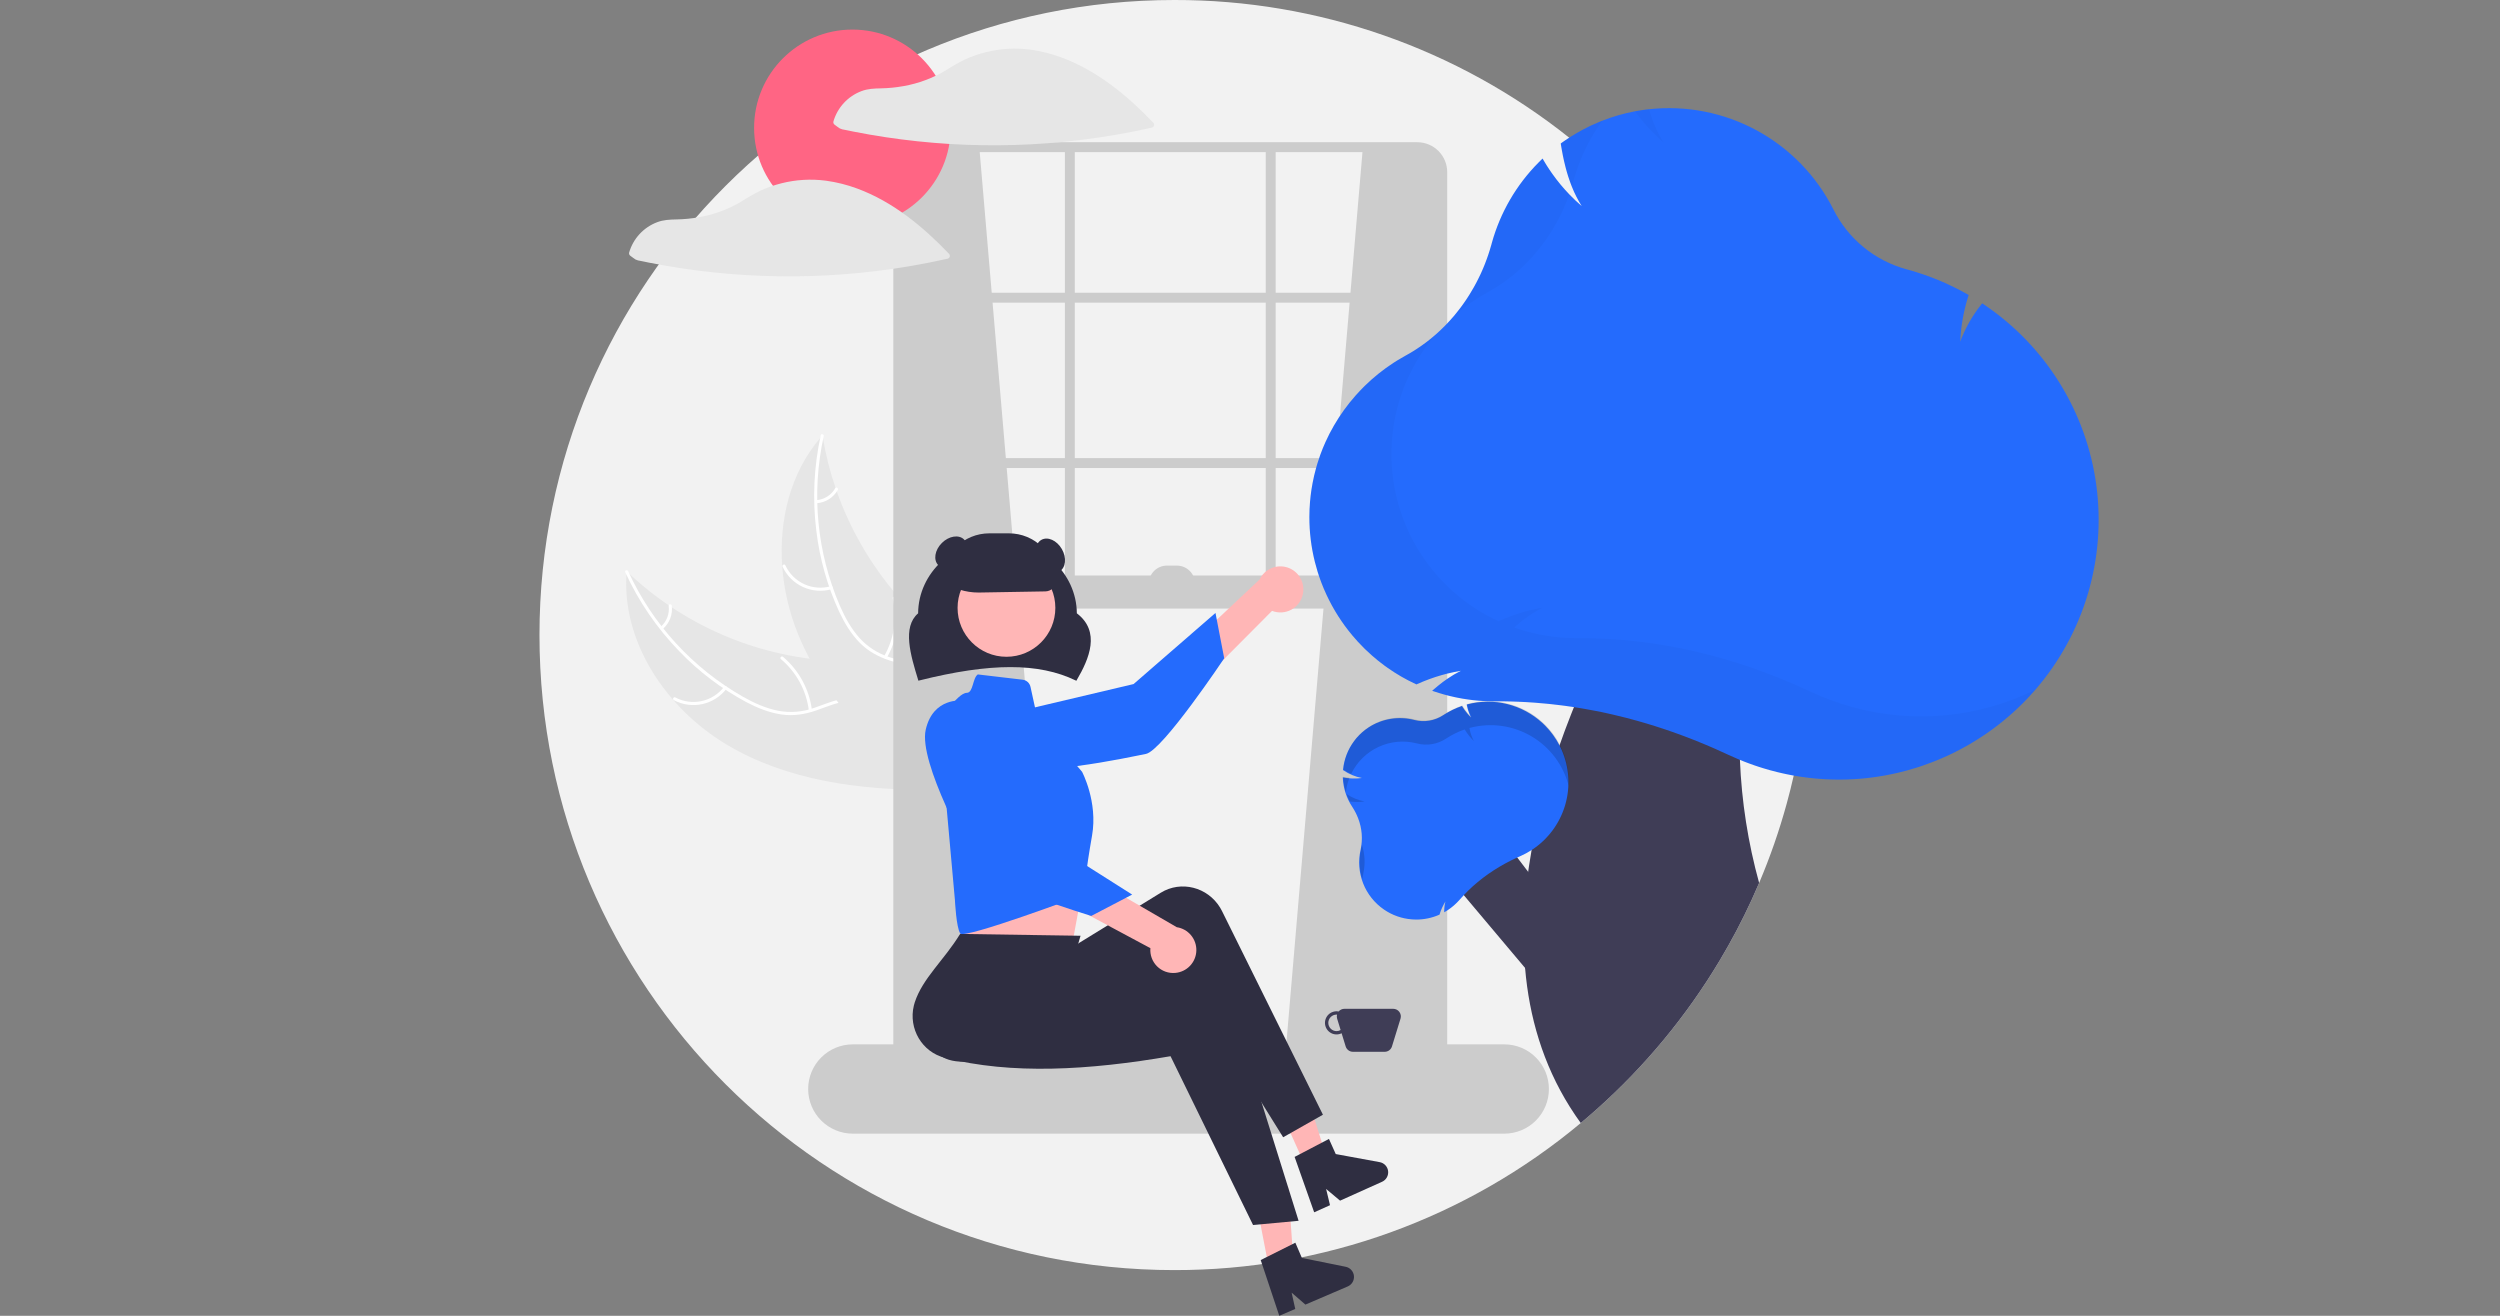 <svg width="380" height="200" viewBox="0 0 380 200" fill="none" xmlns="http://www.w3.org/2000/svg">
<rect x="0" y="0" width="380" height="200" fill="#808080" stroke="none"/>
<g clip-path="url(#clip0_98_36938)">
<path d="M275.018 96.527C275.018 99.338 274.9 102.119 274.663 104.873C274.477 107.022 274.224 109.152 273.902 111.263C273.56 113.497 273.141 115.705 272.645 117.886V117.889C272.321 119.324 271.965 120.748 271.577 122.16C270.452 126.264 269.052 130.289 267.388 134.206C267.026 135.058 266.652 135.904 266.267 136.744C264.808 139.927 263.176 143.027 261.376 146.03C256.328 154.463 250.028 162.079 242.69 168.616C241.896 169.322 241.091 170.017 240.275 170.7C222.95 185.175 201.083 193.089 178.509 193.055C125.208 193.055 82 149.838 82 96.527C82 43.216 125.208 -0 178.509 -0C200.306 -0.035 221.467 7.345 238.518 20.927C239.317 21.56 240.106 22.208 240.885 22.87C244.687 26.095 248.236 29.608 251.499 33.377H251.501C266.7 50.901 275.052 73.329 275.018 96.527Z" fill="#F2F2F2"/>
<path d="M110.489 113.201C101.296 107.728 94.357 97.5 95.257 86.838C103.663 94.884 114.642 99.697 126.254 100.426C130.733 100.69 135.743 100.518 139.04 103.562C141.092 105.456 142.047 108.308 142.203 111.096C142.36 113.884 141.801 116.657 141.246 119.394L141.437 120.064C130.738 120.104 119.683 118.674 110.489 113.201Z" fill="#E6E6E6"/>
<path d="M95.482 86.826C99.165 94.881 105.293 101.57 112.994 105.943C114.649 106.87 116.409 107.666 118.28 108.035C120.106 108.381 121.991 108.232 123.739 107.602C125.382 107.049 126.997 106.292 128.745 106.147C130.588 105.994 132.294 106.705 133.634 107.95C135.274 109.474 136.269 111.496 137.173 113.508C138.177 115.741 139.184 118.077 141.108 119.683C141.342 119.878 141.026 120.228 140.793 120.034C137.445 117.239 136.899 112.56 134.222 109.269C132.973 107.733 131.254 106.565 129.212 106.596C127.426 106.623 125.759 107.402 124.101 107.977C122.36 108.581 120.617 108.865 118.779 108.599C116.899 108.327 115.104 107.598 113.432 106.718C109.655 104.693 106.221 102.087 103.254 98.995C99.848 95.485 97.067 91.418 95.033 86.97C94.907 86.695 95.357 86.553 95.482 86.826H95.482Z" fill="white"/>
<path d="M110.431 104.681C109.522 105.873 108.218 106.704 106.754 107.024C105.289 107.345 103.758 107.134 102.434 106.429C102.167 106.286 102.377 105.864 102.645 106.007C103.876 106.665 105.302 106.862 106.666 106.561C108.029 106.26 109.24 105.481 110.08 104.365C110.263 104.123 110.612 104.44 110.431 104.681L110.431 104.681Z" fill="white"/>
<path d="M122.945 107.993C122.562 104.951 121.047 102.166 118.702 100.191C118.469 99.996 118.785 99.645 119.017 99.841C121.454 101.899 123.024 104.802 123.416 107.968C123.453 108.27 122.981 108.293 122.945 107.993V107.993Z" fill="white"/>
<path d="M100.433 95.263C100.881 94.875 101.225 94.382 101.436 93.828C101.646 93.273 101.715 92.676 101.637 92.088C101.596 91.787 102.067 91.764 102.108 92.063C102.191 92.713 102.114 93.373 101.883 93.986C101.652 94.598 101.275 95.145 100.784 95.579C100.741 95.623 100.683 95.65 100.621 95.653C100.559 95.657 100.498 95.636 100.451 95.597C100.405 95.555 100.377 95.496 100.373 95.434C100.37 95.371 100.391 95.31 100.433 95.263V95.263Z" fill="white"/>
<path d="M125.017 66.18C125.048 66.368 125.079 66.555 125.113 66.744C125.541 69.261 126.173 71.738 127.002 74.152C127.064 74.34 127.128 74.529 127.195 74.715C129.255 80.51 132.372 85.872 136.389 90.528C137.989 92.38 139.728 94.107 141.59 95.694C144.162 97.887 147.125 100.059 148.774 102.89C148.949 103.184 149.106 103.488 149.244 103.8L142.241 119.779C142.206 119.807 142.176 119.837 142.142 119.866L141.891 120.516C141.789 120.441 141.685 120.361 141.584 120.286C141.525 120.243 141.467 120.196 141.408 120.152C141.369 120.122 141.33 120.092 141.293 120.067C141.28 120.057 141.267 120.047 141.258 120.039C141.221 120.014 141.189 119.987 141.156 119.964C140.574 119.517 139.994 119.066 139.416 118.61C139.412 118.608 139.412 118.608 139.41 118.603C135.016 115.116 130.874 111.231 127.453 106.841C127.351 106.709 127.244 106.576 127.144 106.436C125.613 104.449 124.248 102.34 123.06 100.13C122.414 98.918 121.829 97.674 121.309 96.403C119.97 93.115 119.157 89.638 118.899 86.098C118.386 79.04 120.135 71.897 124.667 66.583C124.783 66.447 124.897 66.315 125.017 66.18Z" fill="#E6E6E6"/>
<path d="M125.203 66.305C123.296 74.954 124.162 83.985 127.678 92.114C128.442 93.851 129.368 95.547 130.64 96.968C131.889 98.344 133.484 99.359 135.259 99.91C136.904 100.457 138.649 100.825 140.133 101.762C141.696 102.75 142.63 104.345 142.95 106.146C143.343 108.351 142.919 110.564 142.43 112.715C141.888 115.102 141.286 117.574 141.856 120.015C141.925 120.311 141.462 120.401 141.393 120.105C140.401 115.858 142.782 111.792 142.626 107.553C142.553 105.575 141.884 103.607 140.235 102.402C138.793 101.348 136.993 100.966 135.323 100.427C133.569 99.861 132.006 99.037 130.699 97.718C129.361 96.369 128.367 94.706 127.562 92.997C125.765 89.106 124.592 84.957 124.084 80.701C123.477 75.848 123.706 70.926 124.758 66.15C124.824 65.854 125.268 66.011 125.203 66.305Z" fill="white"/>
<path d="M126.393 89.563C124.949 89.968 123.408 89.847 122.046 89.22C120.683 88.594 119.588 87.504 118.955 86.144C118.828 85.869 119.25 85.658 119.378 85.934C119.964 87.201 120.985 88.217 122.255 88.797C123.525 89.378 124.96 89.485 126.302 89.1C126.594 89.017 126.683 89.48 126.393 89.563H126.393Z" fill="white"/>
<path d="M134.389 99.743C135.914 97.084 136.382 93.947 135.698 90.959C135.63 90.663 136.093 90.573 136.161 90.869C136.867 93.98 136.374 97.243 134.78 100.006C134.628 100.269 134.237 100.004 134.389 99.743Z" fill="white"/>
<path d="M124.078 76.023C124.67 75.983 125.242 75.796 125.743 75.48C126.245 75.164 126.66 74.729 126.951 74.213C127.1 73.948 127.49 74.213 127.342 74.476C127.018 75.045 126.559 75.525 126.005 75.876C125.452 76.226 124.821 76.436 124.168 76.486C124.107 76.496 124.045 76.482 123.993 76.448C123.942 76.413 123.906 76.36 123.892 76.3C123.88 76.238 123.893 76.175 123.928 76.123C123.963 76.071 124.017 76.035 124.078 76.023V76.023Z" fill="white"/>
<path d="M148.852 22.372L160.665 160.676L137.04 162.452V24.132C139.855 22.269 143.896 21.977 148.852 22.372Z" fill="#CCCCCC"/>
<path d="M207.16 22.372L195.348 160.676L218.972 162.452V24.132C216.157 22.269 212.116 21.977 207.16 22.372Z" fill="#CCCCCC"/>
<path d="M215.435 168.169H140.326C139.121 168.167 137.967 167.688 137.115 166.836C136.264 165.985 135.785 164.83 135.783 163.625V26.162C135.785 24.957 136.264 23.802 137.115 22.95C137.967 22.099 139.121 21.619 140.326 21.618H215.435C216.639 21.619 217.794 22.099 218.645 22.95C219.497 23.802 219.976 24.957 219.977 26.162V163.625C219.976 164.83 219.497 165.985 218.645 166.836C217.794 167.688 216.639 168.167 215.435 168.169ZM140.326 23.126C139.521 23.127 138.75 23.447 138.181 24.016C137.612 24.585 137.292 25.357 137.291 26.162V163.625C137.292 164.43 137.612 165.201 138.181 165.77C138.75 166.34 139.521 166.66 140.326 166.661H215.435C216.239 166.66 217.01 166.34 217.579 165.77C218.148 165.201 218.468 164.43 218.469 163.625V26.162C218.468 25.357 218.148 24.585 217.579 24.016C217.01 23.447 216.239 23.127 215.435 23.126L140.326 23.126Z" fill="#CCCCCC"/>
<path d="M219.223 44.493H136.537V46.001H219.223V44.493Z" fill="#CCCCCC"/>
<path d="M219.223 69.63H136.537V71.139H219.223V69.63Z" fill="#CCCCCC"/>
<path d="M163.371 22.372H161.862V90.997H163.371V22.372Z" fill="#CCCCCC"/>
<path d="M193.9 22.372H192.392V90.997H193.9V22.372Z" fill="#CCCCCC"/>
<path d="M228.649 172.316H129.627C127.827 172.316 126.101 171.601 124.828 170.328C123.556 169.056 122.841 167.329 122.841 165.529C122.841 163.729 123.556 162.003 124.828 160.73C126.101 159.457 127.827 158.742 129.627 158.742H228.649C230.448 158.742 232.174 159.457 233.447 160.73C234.72 162.003 235.435 163.729 235.435 165.529C235.435 167.329 234.72 169.056 233.447 170.328C232.174 171.601 230.448 172.316 228.649 172.316Z" fill="#CCCCCC"/>
<path d="M219.223 87.478H137.04V92.505H219.223V87.478Z" fill="#CCCCCC"/>
<path d="M163.604 103.478L163.499 103.428C157.897 100.721 150.56 100.723 139.711 103.436L139.595 103.465L139.56 103.351C138.412 99.587 137.112 95.324 139.555 93.226C139.589 87.071 144.987 82.073 151.617 82.073C158.246 82.073 163.643 87.069 163.679 93.222C167.313 96.001 165.581 100.107 163.662 103.378L163.604 103.478Z" fill="#2F2E41"/>
<path d="M198.039 90.299C197.938 90.797 197.73 91.268 197.428 91.677C197.126 92.087 196.738 92.425 196.291 92.668C195.844 92.911 195.349 93.053 194.842 93.085C194.334 93.116 193.826 93.036 193.352 92.849L173.554 112.749L171.787 106.57L191.451 88.09C191.817 87.316 192.454 86.703 193.242 86.367C194.03 86.031 194.913 85.996 195.725 86.268C196.537 86.54 197.221 87.101 197.648 87.844C198.074 88.586 198.213 89.46 198.039 90.299L198.039 90.299Z" fill="#FFB6B6"/>
<path d="M149.106 109.456C149.106 109.456 147.31 113.528 151.742 116.038C156.174 118.549 171.665 115.08 174.179 114.596C176.692 114.112 186.08 100.06 186.08 100.06L184.753 93.168L172.302 103.978L149.106 109.456Z" fill="#246BFD"/>
<path d="M145.837 131.971L146.088 136.747C146.088 136.747 145.346 140.978 145.957 141.891C146.562 142.799 163.085 142.914 163.085 142.914C163.085 142.914 164.176 137.028 165.117 131.875L145.837 131.971Z" fill="#FFB6B6"/>
<path d="M193.34 195.121L196.795 194.423L195.806 180.469L190.708 181.499L193.34 195.121Z" fill="#FFB6B6"/>
<path d="M198.289 176.961L201.5 175.517L197.334 162.165L192.595 164.297L198.289 176.961Z" fill="#FFB6B6"/>
<path d="M201.085 169.438L195.039 172.862L180.127 148.896C169.659 155.95 159.423 159.328 149.104 161.13C145.615 161.752 142.058 161.437 141.388 157.885C141.357 157.719 141.332 157.552 141.313 157.384C140.901 153.505 145.726 148.532 146.339 143.786L159.544 142.993L161.172 145.081L176.443 135.691C179.514 133.802 183.553 134.824 185.465 137.972C185.566 138.138 185.659 138.309 185.746 138.483L201.085 169.438Z" fill="#2F2E41"/>
<path d="M197.385 185.56L190.466 186.204L177.922 160.543C165.482 162.683 153.747 163.368 143.596 160.78C140.159 159.916 138.058 156.366 138.904 152.852C138.943 152.688 138.989 152.525 139.041 152.365C140.256 148.657 143.436 146.034 145.941 141.957L164.242 142.235L162.198 149.289L179.976 146.988C183.551 146.525 186.816 149.114 187.269 152.769C187.292 152.962 187.308 153.156 187.315 153.351L197.385 185.56Z" fill="#2F2E41"/>
<path d="M152.982 99.83C157.086 99.83 160.413 96.502 160.413 92.397C160.413 88.292 157.086 84.965 152.982 84.965C148.878 84.965 145.551 88.292 145.551 92.397C145.551 96.502 148.878 99.83 152.982 99.83Z" fill="#FFB6B6"/>
<path d="M148.626 102.513L155.439 103.315C155.727 103.349 155.996 103.471 156.211 103.665C156.425 103.86 156.573 104.116 156.635 104.399L157.719 109.358L164.474 117.314C164.474 117.314 166.899 121.863 165.99 127.019C165.08 132.174 164.68 136.005 164.68 136.005C164.68 136.005 146.561 142.8 145.954 141.89C145.348 140.98 145.151 136.848 145.151 136.848L142.726 109.858C142.726 109.858 145.454 105.309 146.97 105.309C147.949 105.276 147.823 103.074 148.626 102.513Z" fill="#246BFD"/>
<path d="M164.865 137.664C165.821 137.664 166.596 136.734 166.596 135.587C166.596 134.441 165.821 133.511 164.865 133.511C163.909 133.511 163.135 134.441 163.135 135.587C163.135 136.734 163.909 137.664 164.865 137.664Z" fill="#246BFD"/>
<path d="M191.627 191.528L196.893 188.889L197.886 191.205L204.545 192.551C204.874 192.617 205.173 192.787 205.398 193.036C205.624 193.284 205.764 193.598 205.799 193.932C205.833 194.266 205.76 194.602 205.59 194.892C205.42 195.181 205.162 195.408 204.853 195.54L198.419 198.299L196.328 196.484L196.877 198.96L194.451 200L191.627 191.528Z" fill="#2F2E41"/>
<path d="M196.781 175.85L202 173.118L203.033 175.417L209.715 176.646C210.045 176.706 210.347 176.871 210.577 177.115C210.807 177.36 210.953 177.671 210.993 178.005C211.033 178.338 210.966 178.675 210.801 178.967C210.636 179.26 210.382 179.491 210.076 179.629L203.691 182.5L201.569 180.722L202.161 183.189L199.754 184.271L196.781 175.85Z" fill="#2F2E41"/>
<path d="M148.736 90.066C146.773 90.069 144.857 89.464 143.251 88.335L143.197 88.297V88.232C143.199 86.333 143.955 84.512 145.298 83.169C146.64 81.826 148.461 81.07 150.36 81.068H153.376C155.275 81.07 157.096 81.826 158.438 83.169C159.781 84.512 160.537 86.333 160.539 88.232C160.537 88.667 160.365 89.084 160.06 89.394C159.756 89.704 159.342 89.882 158.908 89.892L148.906 90.064C148.849 90.065 148.793 90.066 148.736 90.066Z" fill="#2F2E41"/>
<path d="M161.042 86.856C162.004 86.301 162.165 84.778 161.401 83.456C160.638 82.133 159.239 81.511 158.278 82.067C157.316 82.622 157.155 84.144 157.918 85.467C158.682 86.79 160.081 87.412 161.042 86.856Z" fill="#2F2E41"/>
<path d="M146.002 85.381C147.082 84.301 147.32 82.789 146.535 82.003C145.75 81.218 144.238 81.457 143.158 82.537C142.078 83.617 141.84 85.129 142.625 85.914C143.41 86.7 144.922 86.461 146.002 85.381Z" fill="#2F2E41"/>
<path d="M211.769 153.338H204.352C204.184 153.337 204.019 153.373 203.867 153.444C203.715 153.514 203.581 153.616 203.472 153.744C203.199 153.694 202.917 153.709 202.651 153.789C202.384 153.869 202.14 154.01 201.939 154.203C201.738 154.395 201.586 154.632 201.494 154.895C201.402 155.157 201.374 155.438 201.412 155.714C201.45 155.989 201.552 156.252 201.711 156.48C201.87 156.708 202.081 156.896 202.326 157.027C202.572 157.158 202.845 157.229 203.123 157.234C203.401 157.239 203.676 157.178 203.926 157.056L204.541 159.055C204.614 159.292 204.761 159.499 204.961 159.647C205.16 159.794 205.401 159.873 205.649 159.873H210.472C210.72 159.873 210.961 159.794 211.16 159.647C211.36 159.499 211.506 159.292 211.579 159.055L212.877 154.838C212.93 154.664 212.942 154.481 212.912 154.302C212.881 154.123 212.809 153.954 212.701 153.808C212.594 153.662 212.453 153.544 212.291 153.462C212.129 153.38 211.95 153.338 211.769 153.338ZM203.16 156.731C202.826 156.731 202.507 156.599 202.271 156.363C202.035 156.127 201.903 155.808 201.903 155.474C201.903 155.141 202.035 154.821 202.271 154.586C202.507 154.35 202.826 154.217 203.16 154.217C203.182 154.217 203.204 154.223 203.227 154.224C203.177 154.427 203.183 154.639 203.244 154.838L203.775 156.563C203.588 156.672 203.376 156.73 203.16 156.731Z" fill="#3F3D56"/>
<path d="M178.648 147.881C178.141 147.928 177.631 147.863 177.152 147.691C176.673 147.519 176.238 147.245 175.877 146.886C175.516 146.528 175.238 146.095 175.062 145.617C174.886 145.14 174.817 144.63 174.86 144.123L150.12 130.862L155.531 127.397L178.873 140.936C179.719 141.064 180.49 141.499 181.037 142.157C181.585 142.815 181.872 143.652 181.845 144.508C181.817 145.364 181.476 146.181 180.887 146.802C180.298 147.424 179.501 147.808 178.648 147.881Z" fill="#FFB6B6"/>
<path d="M146.259 106.493C146.259 106.493 141.844 105.94 140.711 110.908C139.578 115.875 147.345 129.722 148.53 131.991C149.715 134.261 165.867 139.224 165.867 139.224L172.087 135.975L158.161 127.147L146.259 106.493Z" fill="#246BFD"/>
<path d="M177.378 85.97H178.886C179.619 85.97 180.322 86.261 180.841 86.78C181.359 87.298 181.65 88.001 181.65 88.735H174.613C174.613 88.001 174.905 87.298 175.423 86.78C175.941 86.261 176.645 85.97 177.378 85.97Z" fill="#CCCCCC"/>
<path d="M129.561 34.379C137.812 34.379 144.501 27.689 144.501 19.437C144.501 11.185 137.812 4.495 129.561 4.495C121.311 4.495 114.622 11.185 114.622 19.437C114.622 27.689 121.311 34.379 129.561 34.379Z" fill="#FF6584"/>
<path d="M175.302 18.658C171.348 14.51 166.757 10.726 161.321 8.726C159.807 8.167 158.237 7.772 156.638 7.549C156.625 7.547 156.613 7.55 156.6 7.549C156.574 7.542 156.548 7.537 156.521 7.533C154.285 7.248 152.016 7.385 149.83 7.937C148.762 8.205 147.719 8.569 146.715 9.023C145.708 9.514 144.731 10.068 143.792 10.68C141.803 11.87 139.614 12.687 137.332 13.09C136.187 13.296 135.026 13.41 133.863 13.431C132.853 13.451 131.901 13.486 130.944 13.851C129.922 14.235 129.004 14.853 128.263 15.655C127.523 16.458 126.98 17.422 126.678 18.471C126.654 18.565 126.661 18.663 126.698 18.752C126.734 18.842 126.798 18.917 126.879 18.968C127.138 19.153 127.391 19.363 127.662 19.529C127.904 19.639 128.163 19.71 128.427 19.737C128.86 19.828 129.292 19.917 129.726 20.003C131.322 20.319 132.926 20.599 134.536 20.843C137.793 21.336 141.068 21.684 144.361 21.885C150.957 22.285 157.576 22.086 164.136 21.291C167.823 20.844 171.485 20.211 175.108 19.393C175.181 19.371 175.248 19.331 175.301 19.277C175.355 19.222 175.393 19.154 175.412 19.08C175.432 19.006 175.432 18.929 175.413 18.855C175.393 18.781 175.355 18.713 175.302 18.658Z" fill="#E6E6E6"/>
<path d="M130.27 28.649C128.756 28.089 127.186 27.695 125.587 27.472C125.574 27.47 125.562 27.473 125.549 27.472C125.523 27.465 125.497 27.46 125.47 27.456C123.235 27.171 120.965 27.308 118.78 27.86C117.711 28.128 116.668 28.492 115.664 28.946C114.657 29.437 113.68 29.991 112.741 30.602C110.753 31.793 108.563 32.61 106.281 33.013C105.136 33.219 103.976 33.333 102.812 33.353C101.802 33.374 100.85 33.409 99.893 33.774C98.871 34.158 97.953 34.776 97.213 35.578C96.472 36.38 95.929 37.345 95.627 38.394C95.603 38.488 95.611 38.586 95.647 38.675C95.683 38.764 95.747 38.84 95.829 38.89C96.088 39.076 96.34 39.286 96.612 39.451C96.853 39.562 97.112 39.633 97.376 39.66C97.809 39.751 98.242 39.84 98.675 39.926C100.272 40.242 101.875 40.522 103.485 40.766C106.742 41.259 110.017 41.607 113.31 41.808C119.906 42.208 126.525 42.009 133.086 41.214C136.773 40.767 140.435 40.134 144.057 39.316C144.131 39.294 144.197 39.254 144.251 39.199C144.304 39.145 144.342 39.077 144.362 39.003C144.381 38.929 144.381 38.852 144.362 38.778C144.343 38.704 144.304 38.636 144.251 38.581C140.298 34.433 135.706 30.649 130.27 28.649Z" fill="#E6E6E6"/>
<path d="M238.004 140.04L226.515 124.945L217.45 130.071L236.659 152.886L238.004 140.04Z" fill="#3F3D56"/>
<path d="M264.467 115.501C264.722 121.827 265.702 128.103 267.387 134.206C267.025 135.058 266.652 135.904 266.266 136.745C264.808 139.927 263.175 143.027 261.375 146.03C256.328 154.463 250.027 162.079 242.689 168.616C241.895 169.323 241.09 170.017 240.274 170.7C235.622 164.285 233.111 157.206 232.119 149.922C231.993 148.997 231.89 148.061 231.812 147.131V147.126C231.621 144.866 231.56 142.597 231.629 140.329C231.631 140.148 231.636 139.965 231.644 139.781C231.732 137.358 231.95 134.93 232.28 132.524V132.522C232.317 132.245 232.355 131.969 232.398 131.692C232.518 130.862 232.654 130.033 232.802 129.208C233.665 124.453 234.87 119.766 236.406 115.184V115.182C236.449 115.049 236.492 114.918 236.54 114.787C236.705 114.289 236.874 113.797 237.047 113.304C237.058 113.265 237.071 113.228 237.087 113.191C237.311 112.547 237.54 111.909 237.774 111.275C237.836 111.1 237.902 110.924 237.97 110.748C238.233 110.041 238.502 109.34 238.776 108.649C238.862 108.427 238.95 108.206 239.038 107.988C239.106 107.819 239.171 107.651 239.241 107.485V107.482C239.641 106.494 240.046 105.526 240.455 104.576C241.604 101.907 242.785 99.396 243.936 97.08L243.939 97.078C248.716 87.493 253.059 81.269 253.059 81.269L269.368 86.548C267.422 89.999 265.917 95.09 265.093 101.095C264.457 105.868 264.248 110.688 264.467 115.499L264.467 115.501Z" fill="#3F3D56"/>
<path d="M237.362 113.965C237.266 113.741 237.158 113.523 237.047 113.304C236.474 112.194 235.736 111.177 234.858 110.288C234.728 110.154 234.592 110.021 234.451 109.895C232.937 108.501 231.096 107.51 229.099 107.016C227.101 106.521 225.01 106.538 223.021 107.065L223.011 107.07L222.935 107.09L222.953 107.176C223.028 107.574 223.138 107.965 223.28 108.344C223.317 108.448 223.36 108.546 223.403 108.644C223.421 108.689 223.443 108.729 223.463 108.774C223.463 108.774 223.461 108.777 223.466 108.777C223.466 108.779 223.468 108.782 223.468 108.784C223.516 108.877 223.561 108.973 223.612 109.063C223.508 108.965 223.41 108.865 223.315 108.762C223.222 108.666 223.137 108.566 223.051 108.465C222.758 108.123 222.493 107.759 222.259 107.374L222.219 107.306L222.149 107.334C221.2 107.663 220.296 108.106 219.455 108.654L219.364 108.714C218.722 109.136 217.998 109.418 217.24 109.541C216.482 109.665 215.706 109.628 214.963 109.433C213.792 109.131 212.571 109.076 211.377 109.271C210.184 109.466 209.043 109.907 208.029 110.567C207.358 111.005 206.75 111.534 206.225 112.14C206.18 112.193 206.134 112.248 206.089 112.301C205.994 112.417 205.903 112.535 205.815 112.656C204.87 113.919 204.291 115.417 204.139 116.987L204.134 117.045L204.182 117.077C205.032 117.66 205.994 118.061 207.006 118.254C206.37 118.342 205.726 118.359 205.086 118.301H205.084C204.794 118.277 204.505 118.237 204.219 118.181L204.166 118.171H204.164L204.099 118.158L204.109 118.279C204.184 119.815 204.667 121.303 205.509 122.59L205.534 122.625C205.543 122.638 205.551 122.651 205.559 122.665C205.915 123.211 206.212 123.793 206.444 124.402C207.031 125.916 207.16 127.569 206.815 129.156C206.425 130.853 206.555 132.628 207.188 134.25C207.821 135.873 208.928 137.266 210.364 138.25C211.626 139.119 213.097 139.635 214.624 139.746C214.833 139.764 215.044 139.774 215.255 139.774C216.463 139.777 217.659 139.528 218.766 139.042L218.806 139.027L218.816 138.982C219.029 138.295 219.328 137.638 219.706 137.026C219.582 137.508 219.52 138.004 219.52 138.502V138.668L219.663 138.585C219.786 138.512 219.912 138.434 220.025 138.361C220.704 137.918 221.319 137.383 221.852 136.772C222.061 136.531 222.272 136.297 222.493 136.063L222.496 136.061C222.925 135.603 223.38 135.156 223.853 134.729C224.858 133.826 225.934 133.004 227.07 132.273C228.205 131.544 229.392 130.898 230.621 130.342H230.623C230.762 130.277 230.902 130.214 231.041 130.154C231.653 129.887 232.242 129.571 232.802 129.209C232.823 129.196 232.84 129.186 232.858 129.173C235.287 127.582 237.073 125.18 237.898 122.395C238.723 119.61 238.533 116.623 237.362 113.965L237.362 113.965Z" fill="#246BFD"/>
<path opacity="0.15" d="M207.23 132.725C207.161 133.03 207.109 133.339 207.074 133.651C206.606 132.172 206.538 130.595 206.878 129.082C206.93 128.85 206.969 128.616 207 128.38C207.464 129.782 207.544 131.282 207.23 132.725Z" fill="black"/>
<path opacity="0.15" d="M207.421 121.821C206.676 121.924 205.921 121.928 205.175 121.831C204.98 121.463 204.811 121.081 204.671 120.689C205.501 121.249 206.437 121.634 207.421 121.821Z" fill="black"/>
<path opacity="0.15" d="M205.115 118.221C204.84 118.924 204.658 119.659 204.572 120.409C204.343 119.695 204.207 118.954 204.169 118.205L204.163 118.084L204.282 118.107C204.557 118.159 204.836 118.197 205.115 118.221Z" fill="black"/>
<path opacity="0.15" d="M208.094 110.492C209.107 109.832 210.247 109.39 211.44 109.194C212.633 108.999 213.854 109.054 215.024 109.357C215.767 109.553 216.544 109.591 217.302 109.467C218.061 109.344 218.785 109.061 219.427 108.639L219.518 108.579C220.358 108.03 221.263 107.586 222.211 107.256L222.283 107.231L222.323 107.297C222.698 107.917 223.152 108.485 223.674 108.987C223.357 108.396 223.135 107.759 223.016 107.099L222.999 107.012L223.085 106.99C224.951 106.496 226.907 106.45 228.794 106.856C230.681 107.262 232.445 108.109 233.943 109.327C235.441 110.545 236.629 112.1 237.411 113.865C238.194 115.63 238.548 117.555 238.445 119.483C238.049 117.911 237.345 116.434 236.374 115.136C235.403 113.838 234.185 112.746 232.789 111.923C231.393 111.1 229.847 110.562 228.242 110.34C226.637 110.119 225.004 110.218 223.437 110.633L223.351 110.655L223.368 110.742C223.487 111.402 223.709 112.04 224.026 112.63C223.504 112.128 223.05 111.56 222.675 110.94L222.635 110.874L222.563 110.899C221.615 111.229 220.711 111.673 219.87 112.222L219.78 112.282C219.137 112.704 218.413 112.987 217.655 113.11C216.896 113.234 216.12 113.196 215.377 113C213.431 112.495 211.37 112.681 209.546 113.525C207.722 114.37 206.248 115.821 205.374 117.632C204.985 117.445 204.608 117.234 204.245 117.001L204.195 116.97L204.201 116.912C204.326 115.618 204.741 114.369 205.415 113.257C206.089 112.146 207.005 111.201 208.094 110.492Z" fill="black"/>
<path d="M301.528 46.263L301.289 46.104L301.115 46.331C299.773 48.021 298.706 49.911 297.951 51.934C298.055 49.604 298.463 47.298 299.163 45.074L299.238 44.84L299.022 44.717C296.21 43.124 293.214 41.882 290.1 41.017L289.761 40.926C287.374 40.271 285.153 39.12 283.241 37.549C281.329 35.978 279.77 34.021 278.665 31.806C276.097 26.724 272.04 22.545 267.037 19.828C262.033 17.111 256.32 15.985 250.659 16.601H250.657C250.597 16.606 250.534 16.613 250.473 16.621C250.37 16.631 250.27 16.643 250.169 16.656C249.963 16.684 249.762 16.711 249.561 16.741C249.39 16.767 249.217 16.794 249.046 16.824C248.955 16.837 248.867 16.852 248.779 16.87C248.691 16.885 248.601 16.9 248.513 16.917H248.511C246.823 17.237 245.169 17.712 243.569 18.338H243.567V18.34L243.162 18.498C242.745 18.669 242.331 18.85 241.921 19.041C241.828 19.084 241.737 19.129 241.644 19.172C241.619 19.185 241.592 19.197 241.566 19.212C241.303 19.338 241.041 19.469 240.782 19.607C240.745 19.625 240.707 19.645 240.669 19.665L240.428 19.793C239.898 20.08 239.377 20.384 238.865 20.706C238.822 20.731 238.782 20.756 238.739 20.784C238.694 20.814 238.646 20.844 238.601 20.874C238.573 20.889 238.545 20.909 238.518 20.927C238.44 20.974 238.365 21.025 238.289 21.078C238.138 21.176 237.988 21.276 237.839 21.379C237.686 21.482 237.535 21.59 237.384 21.698L237.234 21.807L237.261 21.993C237.286 22.146 237.309 22.299 237.337 22.45C237.362 22.601 237.387 22.749 237.415 22.898C237.457 23.146 237.505 23.393 237.553 23.631C237.585 23.79 237.616 23.946 237.651 24.099C237.683 24.258 237.719 24.416 237.756 24.574C237.829 24.901 237.907 25.218 237.99 25.529C238.03 25.685 238.073 25.841 238.118 25.994C238.143 26.087 238.169 26.18 238.196 26.271C238.216 26.334 238.236 26.397 238.256 26.459C238.262 26.48 238.267 26.502 238.274 26.525C238.28 26.546 238.286 26.567 238.294 26.588C238.322 26.681 238.349 26.771 238.377 26.859C238.392 26.907 238.407 26.955 238.425 27C238.46 27.108 238.498 27.219 238.535 27.324C238.576 27.445 238.618 27.566 238.661 27.684C238.671 27.714 238.681 27.741 238.691 27.772C238.699 27.794 238.706 27.817 238.716 27.84C238.726 27.865 238.737 27.892 238.747 27.917C238.789 28.031 238.832 28.146 238.877 28.259C238.892 28.299 238.907 28.342 238.925 28.383C239.332 29.407 239.833 30.391 240.42 31.324C239.769 30.765 239.143 30.174 238.54 29.549C237.61 28.582 236.754 27.548 235.977 26.454C235.914 26.369 235.851 26.281 235.794 26.193C235.675 26.025 235.56 25.856 235.447 25.685C235.326 25.509 235.21 25.326 235.097 25.145C235.022 25.024 234.947 24.901 234.874 24.78C234.801 24.665 234.733 24.552 234.668 24.436L234.472 24.099H234.469V24.102L234.193 24.373C234.082 24.481 233.971 24.589 233.863 24.697C230.485 28.097 228.039 32.308 226.758 36.927L226.721 37.065L226.683 37.208C226.61 37.465 226.537 37.714 226.459 37.967V37.97C226.384 38.221 226.303 38.473 226.218 38.719C226.14 38.953 226.06 39.184 225.974 39.415C225.947 39.493 225.916 39.571 225.884 39.649C225.831 39.8 225.773 39.948 225.715 40.099C225.688 40.167 225.66 40.237 225.632 40.305C225.565 40.471 225.497 40.637 225.429 40.8C225.419 40.825 225.406 40.853 225.394 40.878C225.374 40.928 225.351 40.979 225.331 41.027C225.278 41.147 225.223 41.27 225.17 41.391C225.132 41.469 225.097 41.549 225.062 41.627C225.047 41.663 225.029 41.698 225.014 41.733C224.921 41.934 224.826 42.133 224.725 42.329C224.612 42.56 224.496 42.791 224.373 43.017C224.265 43.229 224.152 43.435 224.034 43.641C223.83 44.005 223.617 44.367 223.396 44.719C223.31 44.855 223.225 44.991 223.137 45.127C223.117 45.159 223.097 45.192 223.076 45.222C223.004 45.34 222.928 45.453 222.85 45.569C222.797 45.647 222.745 45.725 222.692 45.8C222.604 45.936 222.511 46.067 222.415 46.195C222.39 46.235 222.363 46.273 222.335 46.31C222.194 46.507 222.054 46.697 221.91 46.889C221.905 46.891 221.905 46.894 221.903 46.896C221.898 46.896 221.898 46.899 221.895 46.901C221.832 46.984 221.77 47.067 221.704 47.148C221.619 47.266 221.526 47.381 221.433 47.494C221.282 47.685 221.124 47.879 220.963 48.068C220.958 48.073 220.955 48.078 220.95 48.08C220.118 49.059 219.215 49.976 218.251 50.825C218.233 50.84 218.221 50.855 218.203 50.868C218.068 50.986 217.932 51.104 217.791 51.22C217.733 51.267 217.675 51.315 217.618 51.363C217.522 51.444 217.424 51.524 217.329 51.597C217.317 51.608 217.305 51.618 217.291 51.627C217.206 51.697 217.123 51.763 217.037 51.828C216.934 51.911 216.831 51.989 216.725 52.067C216.228 52.444 215.717 52.8 215.192 53.135C215.114 53.188 215.032 53.241 214.951 53.291C214.903 53.321 214.856 53.351 214.81 53.377C214.619 53.495 214.428 53.61 214.237 53.721C214.046 53.834 213.85 53.942 213.657 54.048C213.242 54.274 212.832 54.51 212.433 54.757C212.232 54.882 212.031 55.008 211.832 55.136C211.043 55.649 210.283 56.198 209.553 56.783C208.822 57.368 208.122 57.989 207.454 58.645C207.371 58.726 207.288 58.809 207.205 58.894C207.039 59.058 206.879 59.224 206.725 59.389C206.479 59.643 206.243 59.905 206.009 60.169C204.776 61.567 203.685 63.085 202.752 64.698C202.283 65.504 201.857 66.334 201.475 67.184C201.186 67.82 200.922 68.472 200.683 69.13C200.525 69.57 200.377 70.014 200.239 70.462C200.171 70.686 200.105 70.912 200.043 71.139C199.829 71.905 199.65 72.68 199.505 73.456C199.387 74.08 199.291 74.704 199.218 75.329C199.18 75.643 199.15 75.957 199.123 76.269C199.058 77.035 199.025 77.802 199.023 78.57C199.019 80.873 199.299 83.167 199.857 85.401C199.98 85.894 200.116 86.384 200.266 86.872C200.342 87.116 200.422 87.357 200.502 87.599C200.706 88.202 200.931 88.799 201.178 89.391C201.327 89.745 201.483 90.097 201.646 90.447C202.684 92.668 204.009 94.743 205.587 96.62C205.846 96.93 206.113 97.234 206.388 97.533C206.391 97.533 206.388 97.535 206.388 97.535C207.072 98.281 207.796 98.99 208.557 99.657H208.56C208.864 99.926 209.173 100.186 209.487 100.439C209.49 100.436 209.49 100.439 209.49 100.439C209.806 100.695 210.126 100.941 210.452 101.18C210.616 101.298 210.782 101.416 210.95 101.535C211.279 101.768 211.615 101.994 211.958 102.211H211.96C212.302 102.432 212.649 102.643 213.001 102.844C213.707 103.249 214.431 103.629 215.175 103.973L215.3 104.031L215.429 103.973C216.621 103.436 217.851 102.985 219.108 102.623C219.384 102.543 219.663 102.47 219.94 102.399C220.639 102.226 221.342 102.08 222.051 101.962C221.361 102.308 220.694 102.701 220.056 103.136C219.56 103.47 219.073 103.835 218.583 104.237C218.419 104.37 218.256 104.508 218.093 104.649L217.686 105.001L218.196 105.169C218.382 105.23 218.568 105.29 218.754 105.345C219.007 105.426 219.259 105.499 219.505 105.567C220.043 105.717 220.584 105.851 221.129 105.966C221.262 105.994 221.393 106.022 221.526 106.049C221.785 106.1 222.046 106.15 222.307 106.195C222.318 106.198 222.329 106.199 222.34 106.2C222.612 106.245 222.885 106.288 223.157 106.326C223.662 106.399 224.167 106.457 224.672 106.499C224.728 106.507 224.783 106.509 224.841 106.512C224.964 106.522 225.085 106.532 225.208 106.539C225.479 106.557 225.753 106.57 226.027 106.58C226.047 106.58 226.065 106.582 226.085 106.582C226.223 106.587 226.361 106.592 226.5 106.595C226.5 106.595 226.5 106.597 226.502 106.595C226.64 106.597 226.778 106.6 226.917 106.6H227.681C227.824 106.6 227.967 106.602 228.113 106.602C228.314 106.602 228.518 106.605 228.719 106.607C228.772 106.607 228.827 106.61 228.882 106.61C229.204 106.615 229.525 106.622 229.847 106.63C229.867 106.63 229.887 106.632 229.907 106.632C230.229 106.643 230.551 106.653 230.873 106.668C230.943 106.67 231.013 106.673 231.086 106.678C231.395 106.69 231.704 106.705 232.014 106.723C232.102 106.728 232.192 106.736 232.283 106.741C232.516 106.753 232.752 106.768 232.986 106.786C233.124 106.793 233.26 106.803 233.398 106.816C233.956 106.859 234.512 106.906 235.07 106.962C235.256 106.977 235.442 106.997 235.628 107.017C236.125 107.07 236.625 107.128 237.126 107.191C237.349 107.216 237.573 107.246 237.797 107.276C237.822 107.278 237.847 107.281 237.872 107.286C238.148 107.324 238.422 107.361 238.699 107.402C238.88 107.427 239.061 107.454 239.242 107.482C239.428 107.51 239.614 107.537 239.8 107.57C239.9 107.585 240.001 107.603 240.104 107.62C240.345 107.658 240.589 107.698 240.833 107.744C240.855 107.746 240.876 107.749 240.898 107.754C241.416 107.844 241.936 107.94 242.454 108.043C242.758 108.1 243.059 108.161 243.361 108.224C243.597 108.271 243.833 108.322 244.07 108.372C244.11 108.38 244.15 108.39 244.19 108.4C244.199 108.402 244.209 108.404 244.218 108.405C244.575 108.483 244.934 108.563 245.291 108.648C246.53 108.935 247.768 109.253 249.003 109.604C249.287 109.682 249.571 109.765 249.855 109.848C249.976 109.883 250.094 109.918 250.212 109.953C250.458 110.026 250.702 110.099 250.948 110.177C251.165 110.242 251.383 110.31 251.599 110.38C251.735 110.423 251.871 110.466 252.007 110.511C252.218 110.577 252.429 110.644 252.637 110.717C252.816 110.773 252.992 110.83 253.168 110.893C253.419 110.976 253.673 111.062 253.924 111.152C253.997 111.177 254.072 111.202 254.145 111.23C254.452 111.336 254.759 111.444 255.065 111.557C255.364 111.665 255.663 111.776 255.96 111.886C256.166 111.964 256.372 112.04 256.576 112.12C256.804 112.208 257.033 112.296 257.259 112.386C257.586 112.515 257.915 112.645 258.242 112.779C258.543 112.899 258.843 113.022 259.144 113.151C259.199 113.173 259.257 113.196 259.313 113.221C259.574 113.329 259.835 113.442 260.094 113.555C260.263 113.626 260.428 113.699 260.594 113.771C261.318 114.088 262.041 114.416 262.763 114.754H262.766C263.218 114.968 263.678 115.172 264.141 115.365C264.249 115.41 264.357 115.456 264.467 115.498C264.651 115.576 264.837 115.649 265.023 115.725C265.143 115.772 265.264 115.82 265.387 115.865C265.566 115.936 265.746 116.004 265.927 116.069C266.118 116.139 266.307 116.21 266.5 116.275C266.568 116.3 266.636 116.323 266.707 116.348C266.93 116.423 267.154 116.499 267.38 116.572C267.403 116.579 267.425 116.587 267.45 116.594C267.687 116.67 267.923 116.745 268.162 116.816C268.181 116.823 268.2 116.829 268.22 116.833C268.476 116.911 268.737 116.987 268.996 117.059C269.378 117.165 269.763 117.266 270.147 117.359C270.218 117.376 270.288 117.394 270.358 117.409C270.564 117.459 270.768 117.507 270.974 117.552C271.193 117.602 271.414 117.648 271.633 117.693C271.854 117.738 272.075 117.783 272.294 117.824C272.412 117.846 272.53 117.869 272.645 117.889L272.954 117.942C273.168 117.979 273.382 118.012 273.598 118.047C273.604 118.047 273.61 118.048 273.615 118.05C273.859 118.088 274.101 118.123 274.344 118.153C274.578 118.186 274.812 118.213 275.046 118.241C275.093 118.246 275.144 118.251 275.194 118.256C275.387 118.279 275.581 118.301 275.774 118.319C275.83 118.324 275.885 118.329 275.94 118.334C276.131 118.352 276.322 118.369 276.513 118.382C276.552 118.387 276.59 118.389 276.629 118.389C276.8 118.404 276.971 118.417 277.142 118.424C277.262 118.434 277.38 118.439 277.501 118.447C277.564 118.45 277.624 118.452 277.687 118.455C277.853 118.465 278.019 118.47 278.187 118.475C278.391 118.482 278.594 118.487 278.795 118.492C279.039 118.497 279.285 118.5 279.529 118.5H279.534C279.773 118.5 280.014 118.497 280.253 118.492H280.343L280.607 118.485C280.743 118.482 280.879 118.477 281.012 118.472C281.268 118.462 281.522 118.45 281.776 118.434C281.877 118.429 281.98 118.422 282.08 118.417C282.125 118.414 282.173 118.409 282.218 118.407C282.377 118.397 282.533 118.387 282.691 118.374C282.854 118.362 283.02 118.346 283.183 118.329C283.395 118.309 283.606 118.286 283.817 118.264C283.983 118.246 284.149 118.226 284.312 118.206C284.334 118.204 284.356 118.2 284.377 118.196C284.536 118.178 284.694 118.158 284.85 118.135C285.036 118.11 285.219 118.083 285.403 118.055C285.423 118.052 285.44 118.05 285.46 118.047C285.777 117.997 286.096 117.947 286.416 117.889C286.75 117.829 287.084 117.763 287.416 117.695C287.539 117.67 287.66 117.643 287.783 117.618C287.851 117.602 287.921 117.59 287.986 117.575C288.089 117.552 288.19 117.53 288.29 117.504C288.308 117.502 288.328 117.497 288.346 117.494C288.486 117.464 288.625 117.429 288.765 117.394C289.047 117.326 289.323 117.256 289.6 117.18C289.723 117.15 289.846 117.117 289.964 117.085C289.999 117.075 290.035 117.064 290.067 117.054C290.577 116.911 291.083 116.759 291.585 116.599C291.806 116.529 292.025 116.456 292.244 116.378C292.714 116.217 293.18 116.048 293.641 115.87C293.764 115.825 293.887 115.775 294.011 115.727C294.192 115.654 294.372 115.581 294.551 115.508C294.712 115.441 294.873 115.373 295.036 115.302C295.116 115.27 295.197 115.234 295.277 115.199C295.519 115.094 295.76 114.986 295.999 114.878C296.159 114.802 296.318 114.729 296.476 114.654C296.727 114.533 296.976 114.41 297.225 114.287C297.288 114.254 297.348 114.221 297.409 114.191C297.567 114.111 297.725 114.028 297.886 113.947C298.14 113.812 298.394 113.676 298.645 113.535C298.73 113.49 298.813 113.442 298.899 113.394C299.175 113.239 299.449 113.08 299.721 112.919C300.321 112.56 300.914 112.185 301.498 111.793C301.643 111.698 301.789 111.597 301.932 111.499C302.204 111.313 302.47 111.122 302.737 110.931C302.764 110.911 302.789 110.891 302.817 110.873C302.95 110.775 303.083 110.677 303.217 110.577C303.493 110.368 303.767 110.157 304.041 109.941C304.046 109.938 304.054 109.931 304.061 109.925C304.184 109.827 304.307 109.729 304.428 109.631C304.802 109.327 305.172 109.018 305.534 108.699C305.712 108.545 305.888 108.387 306.062 108.229C306.192 108.111 306.323 107.992 306.451 107.872C306.71 107.628 306.964 107.387 307.215 107.14C307.341 107.02 307.464 106.894 307.59 106.768C307.713 106.643 307.838 106.517 307.962 106.389C308.004 106.346 308.047 106.301 308.09 106.255C308.215 106.122 308.341 105.986 308.467 105.853C308.575 105.738 308.68 105.617 308.788 105.496C308.969 105.295 309.153 105.094 309.331 104.89C309.341 104.879 309.351 104.868 309.362 104.858C309.372 104.845 309.382 104.835 309.389 104.825H309.387C313.04 100.6 315.754 95.647 317.35 90.294C318.946 84.941 319.387 79.31 318.644 73.774C317.901 68.237 315.991 62.922 313.04 58.179C310.09 53.437 306.165 49.375 301.528 46.263L301.528 46.263Z" fill="#246BFD"/>
<g opacity="0.15">
<path opacity="0.15" d="M250.658 16.599C251.159 18.399 251.913 20.118 252.897 21.706C251.25 20.291 249.778 18.684 248.513 16.918C249.223 16.784 249.938 16.677 250.658 16.599Z" fill="black"/>
<path opacity="0.15" d="M226.134 44.435C224.273 45.45 222.534 46.673 220.949 48.08C223.626 44.915 225.582 41.205 226.682 37.208C226.695 37.16 226.708 37.112 226.721 37.064L226.759 36.928C228.081 32.158 230.646 27.824 234.191 24.371L234.47 24.099L234.667 24.435C235.754 26.283 237.054 27.997 238.542 29.542C236.263 35.975 231.827 41.33 226.134 44.435Z" fill="black"/>
<path opacity="0.15" d="M239.235 27.313L239.198 27.449C239.185 27.497 239.171 27.545 239.158 27.593C239.084 27.858 239.006 28.12 238.926 28.382C238.131 26.322 237.573 24.178 237.262 21.993L237.232 21.807L237.385 21.698C239.297 20.324 241.374 19.194 243.568 18.336C241.599 21.045 240.131 24.085 239.235 27.313Z" fill="black"/>
<path opacity="0.15" d="M213.658 54.05C215.304 53.149 216.845 52.067 218.251 50.825C215.441 54.097 213.427 57.976 212.366 62.158C211.305 66.339 211.227 70.709 212.137 74.926C213.048 79.143 214.922 83.091 217.613 86.463C220.305 89.834 223.74 92.536 227.65 94.357L227.777 94.415L227.904 94.358C230.016 93.404 232.242 92.728 234.528 92.346C233.101 93.073 231.771 93.976 230.569 95.034L230.163 95.386L230.673 95.554C231.113 95.7 231.554 95.834 231.982 95.953C234.497 96.653 237.097 97.001 239.708 96.987C251.571 96.911 263.526 99.654 275.241 105.14C277.25 106.079 279.334 106.85 281.471 107.443C290.784 110.036 300.726 109.103 309.394 104.823C304.507 110.476 298.117 114.626 290.966 116.792C283.815 118.957 276.196 119.05 268.995 117.058C266.858 116.465 264.774 115.694 262.765 114.755C251.05 109.269 239.095 106.526 227.232 106.602C224.621 106.617 222.021 106.269 219.506 105.568C219.078 105.449 218.637 105.315 218.197 105.169L217.687 105.001L218.093 104.649C219.295 103.591 220.625 102.688 222.052 101.961C219.766 102.343 217.539 103.019 215.428 103.973L215.301 104.03L215.174 103.972C210.478 101.786 206.483 98.338 203.632 94.013C200.782 89.688 199.19 84.656 199.032 79.478C198.875 74.301 200.159 69.181 202.742 64.691C205.325 60.201 209.104 56.517 213.658 54.05L213.658 54.05Z" fill="black"/>
</g>
</g>
<defs>
<clipPath id="clip0_98_36938">
<rect width="237" height="200" fill="white" transform="translate(82)"/>
</clipPath>
</defs>
</svg>

